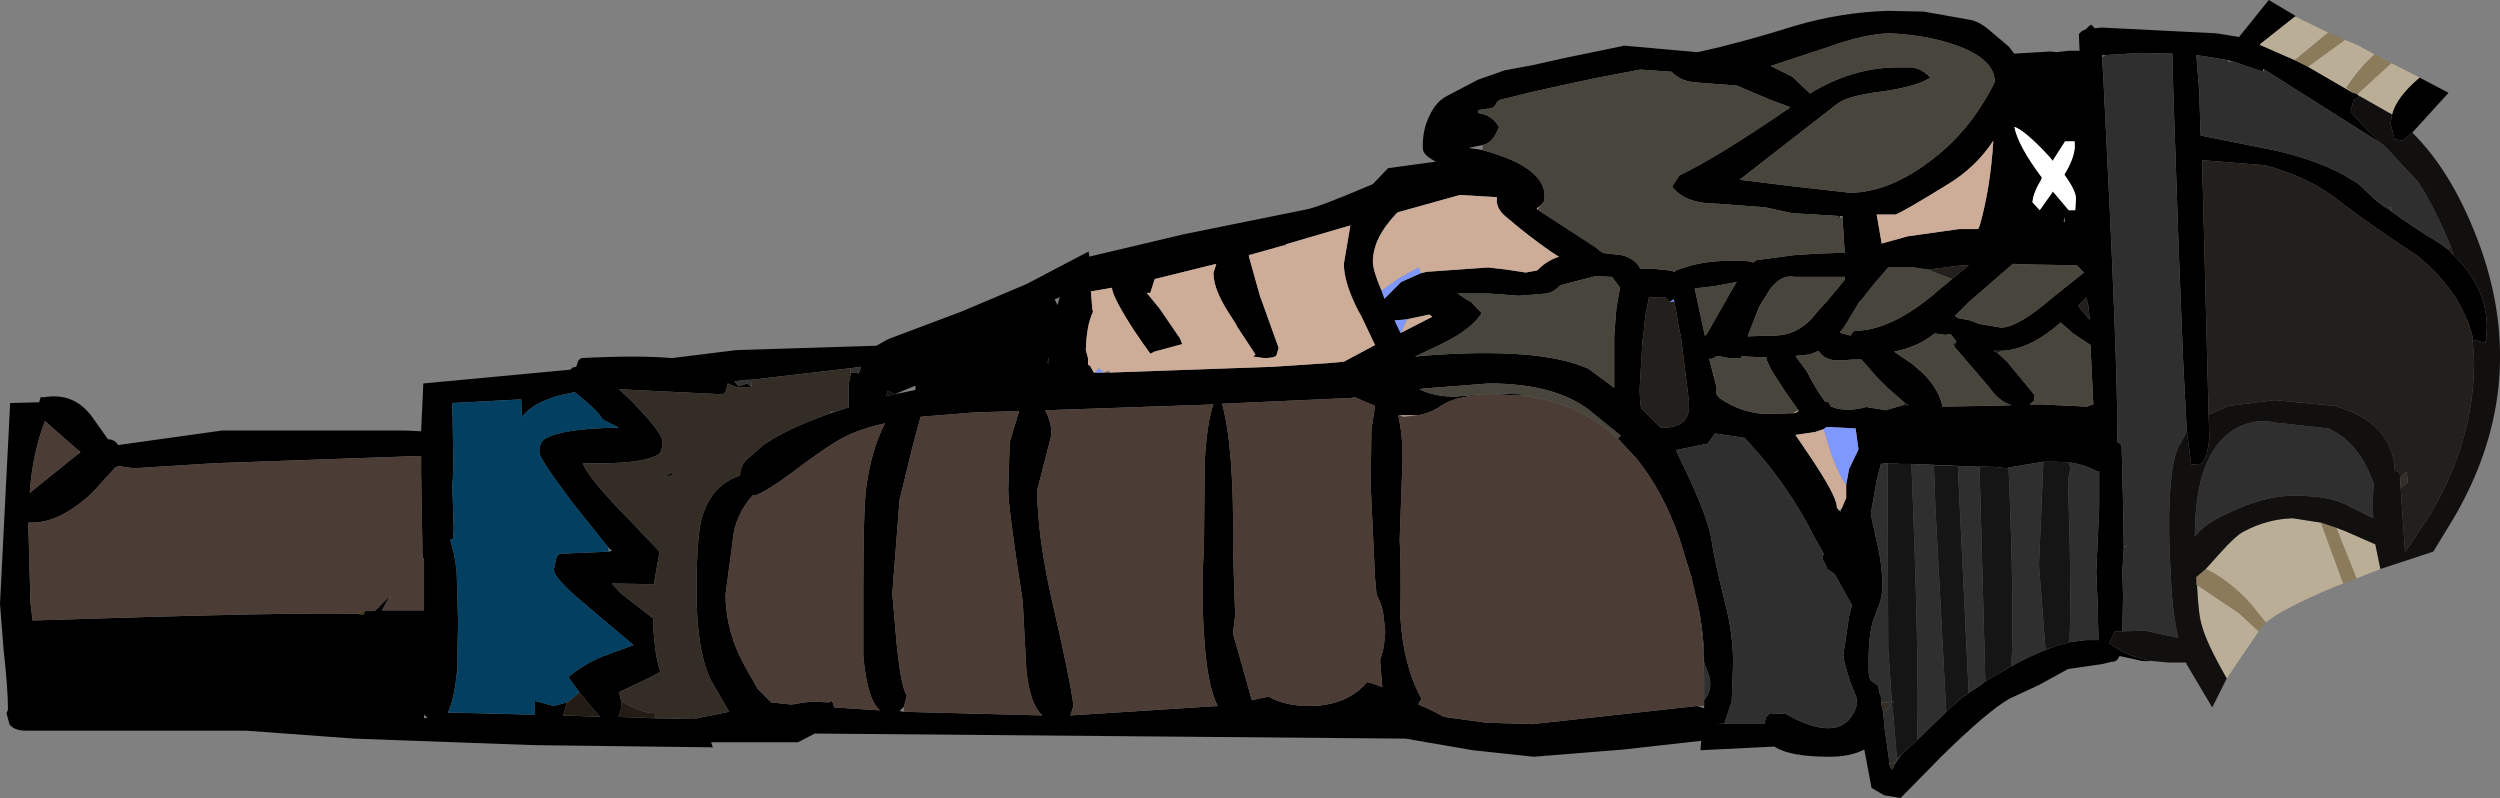 <?xml version="1.0" encoding="UTF-8" standalone="no"?>
<svg xmlns:ffdec="https://www.free-decompiler.com/flash" xmlns:xlink="http://www.w3.org/1999/xlink" ffdec:objectType="shape" height="55.05px" width="172.45px" xmlns="http://www.w3.org/2000/svg">
  <rect width="100%" height="100%" fill="#808080" stroke="none"/>
  <g transform="matrix(1.0, 0.0, 0.0, 1.0, 97.55, 28.7)">
    <path d="M50.95 16.9 L50.25 16.9 48.65 16.55 Q48.5 16.95 48.15 16.95 L48.1 16.95 47.5 17.1 45.1 17.45 43.1 18.55 41.05 19.5 Q39.5 20.4 36.35 23.5 L33.55 26.35 32.4 26.15 31.55 25.65 31.05 23.0 Q30.1 23.5 28.65 23.5 25.9 23.5 24.85 22.8 L24.8 22.8 19.75 23.05 19.8 22.4 14.45 23.0 8.25 23.5 4.05 23.05 -0.6 22.25 -41.35 21.9 -42.5 22.5 -48.5 22.5 -48.4 22.8 -48.35 22.85 -48.5 22.85 -60.7 22.7 -73.1 22.25 -80.6 21.7 -81.0 21.7 -95.6 21.7 -95.75 21.7 Q-96.6 21.7 -96.9 21.25 L-97.1 20.5 -97.0 20.25 Q-97.0 18.8 -97.3 16.15 L-97.55 12.95 -96.85 -0.9 -94.85 -0.95 -94.75 -1.3 -94.5 -1.3 Q-92.45 -1.65 -91.2 0.05 L-90.1 1.6 Q-89.65 1.6 -89.4 2.0 L-82.25 1.0 -69.6 1.0 -68.5 1.05 -68.35 -2.25 -58.2 -3.2 -58.05 -3.35 -57.8 -3.4 -57.65 -3.85 -57.45 -4.0 Q-53.6 -4.2 -51.2 -4.0 L-46.75 -4.55 -37.1 -4.85 -36.3 -5.3 -31.25 -7.2 -26.75 -9.1 -22.75 -11.2 -22.45 -11.35 -22.45 -11.25 -22.4 -11.0 -15.85 -12.55 -7.45 -14.25 Q-6.6 -14.4 -2.85 -16.0 L-1.8 -17.1 1.5 -17.55 Q0.6 -18.0 0.6 -18.45 0.55 -19.7 1.05 -20.7 1.5 -21.7 2.3 -22.1 L4.4 -23.2 6.25 -23.85 8.15 -24.2 10.15 -24.65 14.5 -25.55 19.55 -25.1 Q22.55 -25.75 26.2 -26.9 29.4 -27.85 32.65 -27.95 L35.15 -27.9 38.25 -27.35 Q38.95 -27.25 39.7 -26.6 L41.0 -25.5 41.4 -25.0 43.9 -25.15 44.3 -25.1 45.15 -25.2 45.9 -25.2 45.85 -26.35 46.05 -26.55 46.35 -26.7 46.55 -26.9 46.7 -27.0 46.95 -26.75 47.4 -26.8 55.35 -26.4 56.9 -26.15 58.95 -28.7 60.8 -27.6 60.8 -27.55 60.75 -27.55 58.35 -25.65 58.35 -25.6 60.75 -24.55 60.95 -24.45 61.65 -24.1 64.75 -22.3 64.95 -22.25 65.05 -22.2 65.2 -22.05 64.8 -21.8 64.6 -21.05 Q64.65 -20.8 66.4 -19.1 L66.45 -19.05 66.7 -18.8 66.4 -19.0 62.05 -21.75 58.65 -23.9 58.55 -23.95 58.55 -23.75 56.5 -24.45 56.1 -24.55 54.95 -24.75 53.95 -24.9 54.15 -22.45 54.25 -19.35 59.25 -18.35 Q62.0 -17.75 64.0 -16.7 L65.1 -16.05 66.05 -15.15 66.15 -15.05 66.95 -14.4 67.0 -14.4 67.3 -14.2 Q68.7 -13.15 70.85 -11.85 L71.3 -11.5 71.7 -11.1 Q74.45 -8.45 73.9 -5.05 L73.05 -5.25 73.0 -5.35 73.0 -5.4 73.0 -5.5 Q72.2 -8.6 69.2 -11.05 65.35 -13.6 63.6 -15.0 61.65 -16.5 58.7 -17.3 L54.35 -17.65 54.8 -0.1 54.85 1.4 Q54.75 3.0 54.25 3.3 L53.6 3.35 53.3 1.1 53.05 -3.65 52.75 -11.15 52.35 -22.85 52.3 -24.85 52.3 -25.0 50.1 -25.05 47.7 -24.9 47.45 -24.9 47.45 -24.75 47.55 -23.15 47.55 -23.1 Q48.55 -3.4 48.5 1.45 L48.5 1.8 48.7 1.9 48.8 2.05 48.9 6.1 48.95 9.0 48.95 9.05 48.85 10.7 48.9 12.4 48.85 14.85 48.35 14.85 47.95 15.65 Q48.85 16.4 50.25 16.75 L50.95 16.9 M69.35 -23.35 L71.35 -22.3 68.85 -19.55 68.2 -19.0 67.55 -19.1 67.6 -19.2 67.35 -20.15 67.45 -20.8 Q67.75 -22.0 69.35 -23.35 M29.35 -13.75 L29.0 -13.2 29.3 -13.8 26.05 -14.0 24.2 -14.4 20.9 -14.65 Q18.75 -14.65 17.85 -15.75 L17.8 -15.85 18.3 -16.6 Q21.0 -17.9 25.95 -21.3 L24.6 -21.8 22.25 -22.8 19.6 -23.0 Q18.4 -23.05 17.75 -23.75 L15.6 -23.9 12.45 -23.3 9.9 -22.75 8.1 -22.35 6.3 -21.9 Q5.8 -21.85 5.65 -21.55 5.55 -21.2 5.05 -21.2 L4.4 -21.1 4.4 -20.9 Q5.35 -20.8 5.85 -19.95 5.45 -18.85 4.75 -18.7 L3.75 -18.5 4.7 -18.35 Q6.55 -17.85 7.6 -17.2 8.95 -16.35 9.0 -15.25 L8.95 -14.8 8.7 -14.5 8.45 -14.3 8.5 -14.25 12.5 -11.65 13.0 -11.25 14.3 -11.1 14.5 -11.05 Q15.35 -10.75 15.6 -10.15 L15.75 -10.15 16.0 -10.15 16.35 -10.15 16.6 -10.15 17.05 -10.1 17.55 -10.05 17.85 -10.0 17.95 -9.95 17.95 -10.0 Q19.55 -10.65 21.3 -10.7 L22.9 -10.7 23.4 -10.6 23.6 -10.75 26.2 -11.1 27.75 -11.2 29.1 -11.25 29.7 -11.25 29.55 -13.6 29.55 -13.8 29.4 -13.8 29.35 -13.75 M32.75 -26.4 Q31.05 -26.35 28.7 -25.5 L24.6 -24.15 26.1 -23.4 27.3 -22.25 Q30.15 -24.0 33.2 -24.05 L34.35 -24.05 Q35.05 -23.95 35.6 -23.35 34.75 -22.75 32.35 -22.4 29.9 -22.1 29.2 -21.55 L22.45 -16.3 26.1 -15.85 30.1 -15.4 Q32.85 -15.45 35.8 -17.75 38.45 -19.8 40.05 -23.05 40.05 -24.65 37.3 -25.6 35.3 -26.3 32.75 -26.4 M0.45 -9.85 L0.85 -9.95 5.1 -10.25 6.4 -10.1 7.7 -9.9 8.5 -10.05 Q9.1 -10.7 10.0 -11.0 L9.8 -11.1 9.35 -11.4 Q7.85 -12.45 6.45 -13.65 5.65 -14.25 5.7 -14.95 L5.7 -15.1 3.15 -15.25 -1.15 -14.05 Q-2.85 -12.3 -2.85 -10.65 -2.85 -10.05 -2.25 -8.65 L-2.05 -8.1 -0.9 -9.25 0.45 -9.85 M7.2 -8.3 L5.2 -8.45 3.0 -8.45 3.6 -8.05 3.95 -7.85 4.65 -7.1 Q4.0 -6.0 1.85 -4.95 L0.05 -4.1 0.5 -4.15 Q8.65 -4.8 12.05 -3.25 L13.8 -1.95 13.8 -3.3 13.8 -4.15 13.8 -4.25 13.8 -5.55 13.95 -7.45 14.2 -8.85 13.65 -9.6 12.5 -9.65 10.75 -9.2 10.05 -9.0 Q9.65 -8.55 9.1 -8.45 L7.2 -8.3 M-0.9 -5.75 L1.25 -6.85 1.05 -7.0 -0.4 -6.7 -0.7 -6.65 -1.35 -6.6 -0.95 -5.75 -0.9 -5.75 M14.05 1.55 L14.25 1.35 12.45 -0.1 Q10.05 -2.25 5.15 -2.25 L0.65 -1.9 0.35 -1.85 Q1.5 -1.3 2.9 -1.35 L4.15 -1.45 5.75 -1.55 5.8 -1.55 7.35 -1.5 7.4 -1.4 5.75 -1.5 Q3.0 -1.5 1.85 -0.7 1.1 -0.2 0.25 -0.05 L-1.0 -0.05 -1.1 -0.05 Q-0.8 1.25 -0.8 2.9 L-1.0 8.55 Q-0.9 10.2 -0.95 13.9 -0.75 17.2 0.5 19.5 L0.3 19.85 0.3 19.9 Q1.15 20.25 2.05 20.75 L4.95 21.15 8.15 21.25 19.5 20.0 20.0 20.15 20.0 19.6 Q20.6 18.9 20.35 17.95 L20.0 17.0 Q20.0 14.5 19.35 12.15 L19.15 11.2 18.3 8.45 18.25 8.3 Q17.1 5.1 15.35 2.95 L14.05 1.55 M17.6 -7.85 L17.5 -8.0 17.3 -8.2 16.2 -8.2 15.95 -6.95 15.8 -5.5 15.75 -5.25 15.55 -1.8 15.6 -0.85 15.65 -0.55 17.0 0.8 17.3 0.8 Q18.85 0.75 18.95 -0.5 L18.95 -1.05 18.4 -5.5 18.25 -6.15 17.95 -7.9 17.9 -8.05 17.6 -7.85 M20.15 -8.9 L19.35 -8.8 20.05 -5.55 20.15 -5.6 22.0 -8.85 22.25 -9.25 20.65 -8.95 20.15 -8.9 M33.2 -13.9 L31.9 -13.9 32.25 -11.9 34.05 -12.4 37.6 -12.9 38.65 -12.9 38.9 -12.9 39.0 -13.1 Q39.75 -15.7 39.95 -19.0 38.75 -17.15 36.75 -15.95 33.75 -14.1 33.2 -13.9 M26.5 -0.4 L25.55 -1.75 24.65 -3.15 24.3 -3.9 24.3 -4.05 22.95 -4.1 22.9 -4.1 22.6 -4.15 22.55 -4.0 21.7 -4.0 21.2 -4.1 20.9 -4.15 20.55 -3.95 20.35 -3.95 20.85 -2.0 20.85 -1.5 21.05 -1.25 Q22.7 -0.1 24.6 -0.15 L26.15 -0.2 Q26.35 -0.2 26.5 -0.35 L26.5 -0.4 M29.7 -9.4 L29.7 -9.6 29.5 -9.6 27.45 -9.6 26.25 -9.6 Q25.35 -9.8 24.55 -8.75 L23.8 -7.55 23.0 -5.5 24.8 -5.55 Q26.3 -5.55 27.4 -6.7 L27.9 -7.3 28.5 -7.95 29.7 -9.4 M35.45 -10.1 L34.45 -10.25 32.7 -10.25 31.75 -9.15 30.8 -7.95 30.75 -7.95 29.7 -6.2 29.35 -5.75 30.1 -5.55 30.3 -5.85 31.25 -5.95 Q33.6 -6.4 36.25 -8.75 L37.1 -9.45 38.25 -10.4 37.8 -10.4 35.45 -10.1 M33.85 -0.9 L32.65 -1.95 31.9 -2.7 30.85 -3.9 30.3 -3.9 29.6 -3.85 29.4 -3.85 29.0 -3.85 Q28.2 -3.95 27.9 -4.5 L27.3 -4.25 26.3 -4.15 27.1 -3.05 Q27.85 -1.6 28.35 -1.0 L28.6 -0.95 28.7 -0.75 28.7 -0.7 Q29.2 -0.4 30.25 -0.45 L30.9 -0.55 31.1 -0.6 31.2 -0.65 31.3 -0.6 32.3 -0.45 32.5 -0.4 33.7 -0.75 34.1 -0.75 33.85 -0.9 M37.55 -6.75 L38.35 -6.6 39.0 -6.35 40.5 -6.1 Q41.7 -6.15 44.0 -8.15 L46.2 -9.9 45.7 -10.4 42.7 -10.45 41.3 -10.5 38.3 -7.9 37.3 -6.9 37.55 -6.75 M37.4 -5.15 L37.0 -5.65 36.65 -5.6 35.9 -5.7 Q34.75 -4.75 33.1 -4.45 L34.35 -3.6 35.1 -2.95 Q36.2 -1.85 36.45 -0.65 L39.2 -0.7 41.2 -0.75 Q40.35 -1.0 39.65 -2.0 L37.25 -4.8 37.4 -5.15 M40.5 -4.5 L39.95 -4.5 40.25 -4.35 40.9 -3.75 42.8 -1.45 42.75 -1.05 42.45 -0.8 43.3 -0.8 46.45 -0.65 46.5 -0.7 46.85 -0.8 46.65 -4.9 45.45 -5.7 44.6 -6.45 44.05 -6.0 Q42.2 -4.55 40.5 -4.5 M44.9 -18.95 L44.1 -17.7 44.05 -17.6 43.85 -17.85 Q42.15 -19.7 41.4 -19.95 41.65 -18.65 43.3 -16.45 L43.25 -16.3 Q42.7 -15.4 42.65 -14.75 L43.15 -14.2 44.0 -15.4 44.05 -15.5 45.15 -14.2 45.6 -14.2 45.65 -15.0 Q45.65 -15.55 44.85 -16.65 45.7 -18.05 45.55 -18.95 L44.9 -18.95 M44.9 -13.4 L44.85 -13.75 44.8 -13.4 44.9 -13.4 M46.6 -6.65 L46.5 -7.65 46.45 -7.65 46.4 -8.2 45.8 -7.6 46.5 -6.75 46.6 -6.65 M47.25 3.95 L47.25 3.8 47.15 3.85 Q46.3 3.35 45.2 3.2 L44.25 3.15 44.1 3.15 43.75 3.15 43.4 3.15 41.0 3.55 40.9 3.6 39.95 3.5 39.55 3.5 39.0 3.45 39.0 3.5 34.3 3.3 33.5 3.3 32.95 3.25 32.65 3.25 32.2 3.3 31.9 4.45 31.5 6.75 31.65 7.5 32.0 9.05 Q32.4 10.95 32.25 12.35 L32.15 12.8 31.7 14.0 Q31.3 15.05 31.35 17.6 31.35 18.2 31.6 18.3 L32.0 18.6 32.15 19.3 32.2 19.35 32.2 19.75 32.35 20.45 32.45 21.4 32.45 21.55 32.75 23.65 32.75 24.0 32.95 24.4 33.25 23.85 33.65 23.3 34.7 22.35 36.7 20.4 37.65 19.55 37.75 19.45 38.15 19.2 38.25 19.1 39.15 18.5 39.4 18.3 41.2 17.25 Q43.1 16.2 44.65 15.75 L45.2 15.6 46.35 15.45 47.2 15.45 47.15 13.1 47.15 13.05 47.05 10.75 47.25 6.4 47.25 3.95 M29.8 4.75 L30.0 3.65 30.65 2.3 30.45 0.85 30.4 0.85 28.45 0.75 28.25 0.9 27.65 1.1 26.3 1.3 27.15 2.55 Q29.15 5.5 29.15 6.25 L29.15 6.3 29.3 6.5 29.4 6.6 29.5 6.35 29.8 5.65 29.8 4.75 M22.75 1.5 L20.75 1.2 20.25 1.9 18.05 2.35 18.75 3.8 Q20.3 7.1 20.5 8.5 20.7 9.9 21.45 12.9 22.0 15.05 22.0 17.05 L21.9 19.7 21.4 21.2 20.85 21.25 21.75 21.2 24.2 21.2 Q24.2 20.8 24.35 20.7 L24.55 20.5 25.65 20.55 26.2 20.85 Q29.45 22.45 30.4 20.3 L30.55 19.9 30.5 19.4 30.05 18.25 Q29.65 17.05 29.6 16.5 L30.0 13.8 30.2 13.05 29.0 10.9 28.5 10.55 28.15 9.8 28.25 9.5 27.55 8.25 Q26.25 5.65 24.2 3.1 L22.8 1.5 22.75 1.5 M-55.6 9.05 L-58.0 6.05 Q-60.35 2.95 -60.35 2.5 -60.35 1.85 -60.0 1.6 -58.85 0.85 -54.85 0.8 L-55.95 0.25 Q-56.4 -0.45 -57.55 -1.35 L-57.9 -1.65 -58.85 -1.45 Q-60.75 -0.95 -61.55 0.05 L-61.6 -1.15 -66.35 -0.9 -66.3 1.95 Q-66.25 3.7 -66.35 4.85 L-66.25 7.75 -66.3 8.45 -66.5 8.55 Q-66.2 9.4 -66.05 10.7 L-65.95 14.25 -66.0 16.5 -65.95 16.55 -66.0 16.6 -66.0 17.25 -66.0 17.45 -66.05 17.85 Q-66.2 19.35 -66.6 20.35 L-66.65 20.45 -66.6 20.45 -60.65 20.6 -60.65 19.65 -59.35 20.0 -58.45 19.75 -58.7 20.65 -56.15 20.75 -56.9 19.9 -57.6 19.05 -58.35 18.0 Q-57.1 17.0 -55.9 16.55 L-53.85 15.8 -57.05 13.1 Q-59.35 11.2 -59.35 10.6 L-59.15 9.7 -58.95 9.5 -55.55 9.35 -55.35 9.3 -55.6 9.05 M-45.7 -2.0 L-46.6 -2.0 -46.75 -2.0 -47.35 -2.25 -47.5 -1.65 -47.7 -1.5 -54.85 -1.85 -54.05 -1.1 Q-51.85 1.15 -51.85 1.75 -51.85 2.45 -52.15 2.65 -53.25 3.35 -57.35 3.25 -57.0 4.25 -54.1 7.2 L-52.05 9.35 -52.45 11.6 -55.35 11.55 -54.7 12.25 -52.5 13.95 Q-52.45 16.3 -52.0 17.65 L-52.75 18.05 -54.85 19.05 -54.7 19.65 Q-54.65 20.2 -54.9 20.75 L-52.35 20.85 -49.6 20.9 -49.55 20.9 -49.5 20.85 -47.25 20.4 -48.5 18.25 Q-49.5 16.2 -49.5 12.15 -49.5 8.1 -49.1 6.9 -48.45 4.75 -46.5 4.1 L-46.5 4.05 Q-46.5 3.55 -46.1 3.05 L-44.9 2.0 Q-43.35 0.9 -40.25 -0.2 L-39.95 -0.3 -39.0 -0.6 -39.0 -2.25 -38.85 -3.0 -38.3 -2.95 -38.15 -3.4 -38.9 -3.3 -45.75 -2.5 -46.05 -2.5 -46.9 -2.4 -46.65 -2.1 -46.6 -2.05 -46.0 -2.25 -45.7 -2.0 M-35.85 -1.5 L-36.3 -1.75 -36.45 -1.35 -35.85 -1.5 -34.4 -1.8 -34.4 -2.1 -35.85 -1.5 M-24.8 -8.05 L-24.6 -7.65 -24.45 -8.2 -24.8 -8.05 M-8.9 -11.8 L-11.4 -11.1 -11.4 -11.0 -10.6 -8.15 -10.55 -8.05 -9.35 -4.7 -9.5 -4.2 Q-9.6 -4.0 -10.35 -4.0 L-11.1 -4.1 -10.95 -4.25 -12.2 -6.15 -12.3 -6.35 -12.65 -6.9 -12.75 -7.05 Q-13.65 -8.45 -13.8 -9.4 L-13.85 -9.85 -13.65 -10.5 -17.9 -9.45 -18.2 -8.5 -18.45 -8.5 -17.55 -7.4 -16.15 -5.35 -16.0 -4.95 -16.05 -4.95 -17.9 -4.45 -18.2 -4.3 -18.7 -5.0 -19.35 -5.95 Q-20.8 -8.2 -20.85 -8.85 L-22.3 -8.6 -22.2 -7.35 -22.15 -7.2 Q-22.6 -6.3 -22.65 -4.55 L-22.5 -4.0 -22.5 -3.55 -22.35 -3.45 -22.1 -3.0 -22.0 -3.0 -21.4 -3.0 -21.0 -3.0 -9.75 -3.4 -5.95 -3.65 -4.85 -3.75 -2.7 -4.9 -3.65 -6.9 -3.85 -7.25 Q-4.85 -9.2 -4.85 -10.5 L-4.4 -13.15 -8.85 -11.85 -8.9 -11.8 M-35.2 20.4 L-25.65 20.65 Q-26.5 19.9 -26.75 17.55 L-27.0 12.8 Q-28.0 6.35 -28.0 5.1 L-27.9 1.8 -27.25 -0.35 -30.35 -0.25 -34.05 0.05 -34.65 2.3 -35.5 5.8 -36.0 12.25 -35.7 15.7 Q-35.4 18.65 -35.0 19.3 L-35.2 20.05 -35.5 20.35 -35.2 20.4 M-25.2 -4.05 L-25.3 -3.65 -25.2 -3.65 -25.2 -4.05 M-2.7 -0.7 L-4.1 -1.3 -4.35 -1.25 -13.25 -0.85 Q-12.4 2.25 -12.5 9.2 L-12.35 13.75 -12.5 15.0 -12.0 16.75 -11.2 19.6 -10.05 19.35 Q-8.9 20.0 -7.25 20.0 L-7.0 20.0 Q-4.55 19.9 -3.25 18.35 -2.8 18.45 -2.2 18.7 L-2.35 16.85 -2.1 15.95 -2.0 15.0 -2.0 14.9 -2.0 14.85 -2.0 14.75 -2.15 13.5 Q-2.3 12.85 -2.6 12.3 L-2.7 11.15 -3.0 4.8 -2.95 0.95 -2.7 -0.7 M-23.7 20.65 L-13.55 20.0 Q-14.3 18.55 -14.5 15.05 -14.7 12.1 -14.5 9.05 L-14.45 3.2 Q-14.3 0.45 -13.85 -0.8 L-25.45 -0.4 Q-24.85 0.8 -25.1 1.6 L-26.0 5.1 Q-26.0 8.2 -25.0 12.65 -23.7 18.3 -23.5 20.0 L-23.7 20.6 -23.7 20.65 M-45.65 5.5 Q-46.85 6.85 -47.0 8.55 L-47.25 10.4 -47.5 12.3 Q-47.5 15.0 -46.0 17.55 L-45.3 18.8 -44.35 19.75 -42.95 19.9 -42.35 19.8 -41.6 19.7 -40.35 19.75 -40.15 19.65 -40.0 20.1 -36.85 20.3 Q-37.75 19.55 -38.0 16.5 L-38.0 12.3 Q-38.0 6.45 -37.8 4.95 -37.45 2.3 -36.5 0.5 -38.55 0.95 -39.85 1.75 -41.0 2.45 -43.05 4.0 -44.6 5.15 -45.5 5.5 L-45.6 5.45 -45.65 5.5 M-51.2 3.9 L-51.2 4.05 -51.15 4.1 -51.65 4.15 -51.2 3.9 M-68.4 9.85 L-68.5 3.9 -68.5 2.75 -82.7 3.25 -88.3 3.6 -89.4 3.45 -89.6 3.55 -91.15 5.25 Q-93.35 7.35 -95.35 7.35 L-95.6 7.35 -95.45 12.85 -95.3 14.1 Q-76.85 13.5 -72.85 13.65 L-72.45 13.7 -72.4 13.45 -71.7 13.45 -71.45 13.2 -71.4 13.2 -71.4 13.15 -70.65 12.4 -71.2 13.4 -68.4 13.4 -68.3 13.4 -68.3 9.85 -68.3 9.8 -68.4 9.85 M-68.3 20.85 L-68.05 20.8 -68.3 20.6 -68.3 20.85 M-92.05 2.45 L-94.45 0.35 Q-95.3 2.55 -95.5 5.3 L-92.15 2.6 -92.0 2.5 -92.05 2.45" fill="#000000" fill-rule="evenodd" stroke="none"/>
    <path d="M32.75 -26.4 Q35.3 -26.3 37.3 -25.6 40.05 -24.65 40.05 -23.05 38.45 -19.8 35.8 -17.75 32.85 -15.45 30.1 -15.4 L26.1 -15.85 22.45 -16.3 29.2 -21.55 Q29.9 -22.1 32.35 -22.4 34.75 -22.75 35.6 -23.35 35.05 -23.95 34.35 -24.05 L33.2 -24.05 Q30.15 -24.0 27.3 -22.25 L26.1 -23.4 24.6 -24.15 28.7 -25.5 Q31.05 -26.35 32.75 -26.4 M4.75 -18.7 Q5.45 -18.85 5.85 -19.95 5.35 -20.8 4.4 -20.9 L4.4 -21.1 5.05 -21.2 Q5.55 -21.2 5.65 -21.55 5.8 -21.85 6.3 -21.9 L8.1 -22.35 9.9 -22.75 12.45 -23.3 15.6 -23.9 17.75 -23.75 Q18.4 -23.05 19.6 -23.0 L22.25 -22.8 24.6 -21.8 25.95 -21.3 Q21.0 -17.9 18.3 -16.6 L17.8 -15.85 17.85 -15.75 Q18.75 -14.65 20.9 -14.65 L24.2 -14.4 26.05 -14.0 29.3 -13.8 29.0 -13.2 29.35 -13.75 29.55 -13.6 29.7 -11.25 29.1 -11.25 27.75 -11.2 26.2 -11.1 23.6 -10.75 23.4 -10.6 22.9 -10.7 21.3 -10.7 Q19.55 -10.65 17.95 -10.0 L17.85 -10.0 17.55 -10.05 17.05 -10.1 16.6 -10.15 16.35 -10.15 16.0 -10.15 15.75 -10.15 15.6 -10.15 Q15.35 -10.75 14.5 -11.05 L14.3 -11.1 13.0 -11.25 12.5 -11.65 8.5 -14.25 8.7 -14.5 8.95 -14.8 9.0 -15.25 Q8.95 -16.35 7.6 -17.2 6.55 -17.85 4.7 -18.35 L4.75 -18.7 M7.2 -8.3 L9.1 -8.45 Q9.65 -8.55 10.05 -9.0 L10.75 -9.2 12.5 -9.65 13.65 -9.6 14.2 -8.85 13.95 -7.45 13.8 -5.55 13.8 -4.25 13.8 -4.15 13.8 -3.3 13.8 -1.95 12.05 -3.25 Q8.65 -4.8 0.5 -4.15 L0.05 -4.1 1.85 -4.95 Q4.0 -6.0 4.65 -7.1 L3.95 -7.85 3.6 -8.05 3.0 -8.45 5.2 -8.45 7.2 -8.3 M7.4 -1.4 L7.35 -1.5 5.8 -1.55 5.75 -1.55 4.15 -1.45 2.9 -1.35 Q1.5 -1.3 0.35 -1.85 L0.65 -1.9 5.15 -2.25 Q10.05 -2.25 12.45 -0.1 L14.25 1.35 14.05 1.55 Q11.3 -1.0 7.4 -1.4 M20.15 -8.9 L20.65 -8.95 22.25 -9.25 22.0 -8.85 20.15 -5.6 20.05 -5.55 19.35 -8.8 20.15 -8.9 M29.7 -9.4 L28.5 -7.95 27.9 -7.3 27.4 -6.7 Q26.3 -5.55 24.8 -5.55 L23.0 -5.5 23.8 -7.55 24.55 -8.75 Q25.35 -9.8 26.25 -9.6 L27.45 -9.6 29.5 -9.6 29.7 -9.6 29.7 -9.4 M26.15 -0.2 L24.6 -0.15 Q22.7 -0.1 21.05 -1.25 L20.85 -1.5 20.85 -2.0 20.35 -3.95 20.55 -3.95 20.9 -4.15 21.2 -4.1 21.7 -4.0 22.55 -4.0 22.6 -4.15 22.9 -4.1 22.95 -4.1 24.3 -4.05 24.3 -3.9 24.65 -3.15 25.55 -1.75 26.5 -0.4 26.15 -0.2 M37.1 -9.45 L36.25 -8.75 Q33.6 -6.4 31.25 -5.95 L30.3 -5.85 30.1 -5.55 29.35 -5.75 29.7 -6.2 30.75 -7.95 30.8 -7.95 31.75 -9.15 32.7 -10.25 34.45 -10.25 35.45 -10.1 37.1 -9.45 M33.7 -0.75 L32.5 -0.4 32.3 -0.45 31.3 -0.6 31.2 -0.65 31.1 -0.6 30.9 -0.55 30.25 -0.45 Q29.2 -0.4 28.7 -0.7 L28.7 -0.75 28.6 -0.95 28.35 -1.0 Q27.85 -1.6 27.1 -3.05 L26.3 -4.15 27.3 -4.25 27.9 -4.5 Q28.2 -3.95 29.0 -3.85 L29.4 -3.85 29.6 -3.85 30.3 -3.9 30.85 -3.9 31.9 -2.7 32.65 -1.95 33.85 -0.9 33.7 -0.75 M37.55 -6.75 L37.3 -6.9 38.3 -7.9 41.3 -10.5 42.7 -10.45 45.7 -10.4 46.2 -9.9 44.0 -8.15 Q41.7 -6.15 40.5 -6.1 L39.0 -6.35 38.35 -6.6 37.55 -6.75 M37.25 -4.8 L39.65 -2.0 Q40.35 -1.0 41.2 -0.75 L39.2 -0.7 36.45 -0.65 Q36.2 -1.85 35.1 -2.95 L34.35 -3.6 33.1 -4.45 Q34.75 -4.75 35.9 -5.7 L36.65 -5.6 37.0 -5.65 37.4 -5.15 37.15 -4.95 37.25 -4.8 M40.5 -4.5 Q42.2 -4.55 44.05 -6.0 L44.6 -6.45 45.45 -5.7 46.65 -4.9 46.85 -0.8 46.5 -0.7 46.45 -0.65 43.3 -0.8 42.45 -0.8 42.75 -1.05 42.8 -1.45 40.9 -3.75 40.25 -4.35 40.5 -4.5" fill="#48463c" fill-rule="evenodd" stroke="none"/>
    <path d="M17.95 -10.0 L17.95 -9.95 17.85 -10.0 17.95 -10.0 M8.5 -14.25 L8.45 -14.3 8.7 -14.5 8.5 -14.25 M-2.25 -8.65 Q-2.85 -10.05 -2.85 -10.65 -2.85 -12.3 -1.15 -14.05 L3.15 -15.25 5.7 -15.1 5.7 -14.95 Q5.65 -14.25 6.45 -13.65 7.85 -12.45 9.35 -11.4 L9.8 -11.1 10.0 -11.0 Q9.1 -10.7 8.5 -10.05 L7.7 -9.9 6.4 -10.1 5.1 -10.25 0.85 -9.95 0.45 -9.85 0.3 -10.25 -1.05 -9.5 -2.25 -8.65 M-0.4 -6.7 L1.05 -7.0 1.25 -6.85 -0.9 -5.75 -0.55 -6.6 -0.4 -6.7 M-1.0 -0.05 L0.25 -0.05 -0.75 0.05 -1.0 -0.05 M33.2 -13.9 Q33.75 -14.1 36.75 -15.95 38.75 -17.15 39.95 -19.0 39.75 -15.7 39.0 -13.1 L38.9 -12.9 38.65 -12.9 37.6 -12.9 34.05 -12.4 32.25 -11.9 31.9 -13.9 33.2 -13.9 M26.5 -0.4 L26.5 -0.35 Q26.35 -0.2 26.15 -0.2 L26.5 -0.4 M29.8 4.75 L29.8 5.65 29.5 6.35 29.3 6.5 29.15 6.3 29.15 6.25 Q29.15 5.5 27.15 2.55 L26.3 1.3 27.65 1.1 28.25 0.9 28.65 2.2 Q29.15 3.8 29.8 4.75 M-22.0 -3.0 L-22.1 -3.0 -22.35 -3.45 -22.5 -3.55 -22.5 -4.0 -22.65 -4.55 Q-22.6 -6.3 -22.15 -7.2 L-22.2 -7.35 -22.3 -8.6 -20.85 -8.85 Q-20.8 -8.2 -19.35 -5.95 L-18.7 -5.0 -18.2 -4.3 -17.9 -4.45 -16.05 -4.95 -16.0 -4.95 -16.15 -5.35 -17.55 -7.4 -18.45 -8.5 -18.2 -8.5 -17.9 -9.45 -13.65 -10.5 -13.85 -9.85 -13.8 -9.4 Q-13.65 -8.45 -12.75 -7.05 L-12.65 -6.9 -12.3 -6.35 -12.2 -6.15 -10.95 -4.25 -11.1 -4.1 -10.35 -4.0 Q-9.6 -4.0 -9.5 -4.2 L-9.35 -4.7 -10.55 -8.05 -10.6 -8.15 -11.4 -11.0 -11.4 -11.1 -8.9 -11.8 -8.85 -11.65 -8.85 -11.85 -4.4 -13.15 -4.85 -10.5 Q-4.85 -9.2 -3.85 -7.25 L-3.65 -6.9 -2.7 -4.9 -4.85 -3.75 -5.95 -3.65 -9.75 -3.4 -21.0 -3.0 -21.05 -3.15 -21.4 -3.0 -21.75 -3.3 -22.0 -3.0" fill="#cdac98" fill-rule="evenodd" stroke="none"/>
    <path d="M0.45 -9.85 L-0.9 -9.25 -2.05 -8.1 -2.25 -8.65 -1.05 -9.5 0.3 -10.25 0.45 -9.85 M-0.9 -5.75 L-0.95 -5.75 -1.35 -6.6 -0.7 -6.65 -0.4 -6.7 -0.55 -6.6 -0.9 -5.75 M17.6 -7.85 L17.9 -8.05 17.95 -7.9 17.6 -7.85 M28.25 0.9 L28.45 0.75 30.4 0.85 30.45 0.85 30.65 2.3 30.0 3.65 29.8 4.75 Q29.15 3.8 28.65 2.2 L28.25 0.9 M-8.9 -11.8 L-8.85 -11.85 -8.85 -11.65 -8.9 -11.8 M-21.4 -3.0 L-22.0 -3.0 -21.75 -3.3 -21.4 -3.0" fill="#7f98ff" fill-rule="evenodd" stroke="none"/>
    <path d="M54.8 -0.1 L54.35 -17.65 58.7 -17.3 Q61.65 -16.5 63.6 -15.0 65.35 -13.6 69.2 -11.05 72.2 -8.6 73.0 -5.5 L73.0 -5.4 73.0 -5.35 73.1 -4.15 Q73.25 1.45 70.05 6.85 L68.35 9.4 68.05 4.95 68.55 4.55 68.45 3.85 68.0 4.25 68.0 4.0 67.9 3.85 67.65 3.75 Q67.55 2.0 66.45 0.9 65.45 -0.15 63.5 -0.7 L59.35 -1.1 56.2 -0.7 54.8 -0.1 M71.7 -11.1 L71.3 -11.5 71.5 -11.7 71.7 -11.1 M67.3 -14.2 L67.0 -14.4 66.95 -14.4 66.15 -15.05 67.15 -14.4 67.4 -14.2 67.3 -14.2 M17.95 -7.9 L18.25 -6.15 18.4 -5.5 18.95 -1.05 18.95 -0.5 Q18.85 0.75 17.3 0.8 L17.0 0.8 15.65 -0.55 15.6 -0.85 15.55 -1.8 15.75 -5.25 15.8 -5.5 15.95 -6.95 16.2 -8.2 17.3 -8.2 17.5 -8.0 17.6 -7.85 17.95 -7.9 M35.45 -10.1 L37.8 -10.4 38.25 -10.4 37.1 -9.45 35.45 -10.1 M33.85 -0.9 L34.1 -0.75 33.7 -0.75 33.85 -0.9 M37.4 -5.15 L37.25 -4.8 37.15 -4.95 37.4 -5.15 M40.25 -4.35 L39.95 -4.5 40.5 -4.5 40.25 -4.35 M46.6 -6.65 L46.5 -6.75 45.8 -7.6 46.4 -8.2 46.45 -7.65 46.5 -7.65 46.6 -6.65" fill="#221f1c" fill-rule="evenodd" stroke="none"/>
    <path d="M64.75 -22.3 L61.65 -24.1 64.2 -25.95 65.05 -25.6 66.25 -24.95 Q65.15 -23.95 64.3 -22.65 L64.75 -22.3 M60.75 -24.55 L58.35 -25.6 58.35 -25.65 60.75 -27.55 60.8 -27.55 63.05 -26.45 60.75 -24.55 M67.4 -24.35 L69.35 -23.35 Q67.75 -22.0 67.45 -20.8 L65.25 -22.05 65.05 -22.2 67.4 -24.35 M66.65 10.55 L65.0 11.2 63.6 7.7 64.25 7.95 66.3 8.85 66.65 10.55 M64.1 11.55 L63.55 11.75 Q59.75 13.35 58.75 14.25 L57.7 12.95 Q56.2 11.3 54.6 10.55 L55.5 9.55 Q56.7 8.2 57.25 7.95 58.85 7.1 60.6 7.05 L62.55 7.35 64.05 11.45 64.1 11.55 M58.25 14.85 L56.05 18.1 Q54.65 15.65 54.35 14.5 54.1 13.8 54.0 11.65 L56.9 13.6 58.25 14.85" fill="#baae96" fill-rule="evenodd" stroke="none"/>
    <path d="M65.05 -22.2 L64.95 -22.25 64.75 -22.3 64.3 -22.65 Q65.15 -23.95 66.25 -24.95 L67.4 -24.35 65.05 -22.2 M61.65 -24.1 L60.95 -24.45 60.75 -24.55 63.05 -26.45 64.2 -25.95 61.65 -24.1 M65.0 11.2 L64.1 11.55 64.05 11.45 62.55 7.35 63.6 7.7 65.0 11.2 M58.75 14.25 L58.5 14.5 58.25 14.85 56.9 13.6 54.0 11.65 53.95 11.65 53.95 11.2 53.95 11.1 54.6 10.55 Q56.2 11.3 57.7 12.95 L58.75 14.25" fill="#8b7b5a" fill-rule="evenodd" stroke="none"/>
    <path d="M47.45 -24.75 L47.45 -24.9 47.7 -24.9 47.45 -24.75" fill="#5b6171" fill-rule="evenodd" stroke="none"/>
    <path d="M48.85 14.85 L48.9 12.4 48.85 10.7 48.95 9.05 49.2 8.95 48.95 9.0 48.9 6.1 48.8 2.05 48.7 1.9 48.5 1.8 48.5 1.45 Q48.55 -3.4 47.55 -23.1 L47.55 -23.15 47.45 -24.75 47.7 -24.9 50.1 -25.05 52.3 -25.0 52.3 -24.85 52.35 -22.85 52.75 -11.15 53.05 -3.65 53.3 1.1 52.7 2.15 Q51.95 3.85 52.1 9.1 L52.25 12.2 Q52.4 13.95 52.7 15.3 L50.4 14.8 48.85 14.85 M71.3 -11.5 L70.85 -11.85 Q68.7 -13.15 67.3 -14.2 L67.4 -14.2 67.4 -14.4 67.15 -14.4 66.15 -15.05 66.05 -15.15 65.1 -16.05 64.0 -16.7 Q62.0 -17.75 59.25 -18.35 L54.25 -19.35 54.15 -22.45 53.95 -24.9 54.95 -24.75 56.1 -24.55 56.15 -24.45 56.5 -24.45 58.55 -23.75 58.65 -23.9 62.05 -21.75 66.4 -19.0 66.7 -18.8 66.8 -18.75 66.85 -18.7 66.9 -18.65 66.95 -18.6 67.3 -18.25 69.25 -16.15 Q70.35 -14.5 71.5 -11.7 L71.3 -11.5 M19.15 11.2 L19.35 12.15 Q20.0 14.5 20.0 17.0 L20.35 17.95 Q20.6 18.9 20.0 19.6 L20.0 20.15 20.0 20.0 20.0 18.8 Q20.05 14.85 19.15 11.2 M66.15 7.05 L64.45 6.2 Q63.15 5.45 60.45 5.5 58.55 5.55 56.25 6.65 54.6 7.35 53.85 8.3 53.85 2.7 56.45 1.0 57.85 0.1 59.4 0.45 L63.05 0.85 Q65.2 1.8 66.2 4.7 66.1 5.5 66.15 7.05 M47.15 3.85 L47.25 3.95 47.25 6.4 47.05 10.75 47.15 13.05 47.1 13.1 47.15 13.1 47.2 15.45 46.35 15.45 45.2 15.6 Q45.35 12.05 45.1 4.4 L45.25 3.7 45.2 3.2 Q46.3 3.35 47.15 3.85 M44.65 15.75 Q43.1 16.2 41.2 17.25 41.4 13.05 41.0 3.55 L43.4 3.15 43.1 10.3 43.55 16.1 44.65 15.75 M39.4 18.3 L39.15 18.5 38.25 19.1 37.5 3.45 35.85 3.4 35.95 6.2 36.7 20.4 34.7 22.35 Q34.85 17.05 34.3 3.3 L39.0 3.5 39.4 18.3 M32.75 24.0 L32.75 23.65 32.45 21.55 32.45 21.4 32.35 20.45 32.7 20.1 32.95 19.8 33.05 20.6 33.3 23.65 33.25 23.85 32.75 24.0 M32.2 19.75 L32.2 19.35 32.15 19.3 32.0 18.6 31.6 18.3 Q31.35 18.2 31.35 17.6 31.3 15.05 31.7 14.0 L32.15 12.8 32.25 12.35 Q32.4 10.95 32.0 9.05 L31.65 7.5 31.5 6.75 31.9 4.45 32.2 3.3 32.65 3.25 32.7 16.05 32.95 19.7 32.85 19.7 32.7 19.75 32.2 19.75 M22.75 1.5 L22.8 1.5 24.2 3.1 Q26.25 5.65 27.55 8.25 L28.25 9.5 28.15 9.8 28.5 10.55 29.0 10.9 30.2 13.05 30.0 13.8 29.6 16.5 Q29.65 17.05 30.05 18.25 L30.5 19.4 30.55 19.9 30.4 20.3 Q29.45 22.45 26.2 20.85 L25.65 20.55 24.55 20.5 24.35 20.7 Q24.2 20.8 24.2 21.2 L21.75 21.2 20.85 21.25 21.4 21.2 21.9 19.7 22.0 17.05 Q22.0 15.05 21.45 12.9 20.7 9.9 20.5 8.5 20.3 7.1 18.75 3.8 L18.05 2.35 20.25 1.9 20.75 1.2 22.75 1.5" fill="#2f2f2f" fill-rule="evenodd" stroke="none"/>
    <path d="M44.9 -18.95 L45.55 -18.95 Q45.7 -18.05 44.85 -16.65 45.65 -15.55 45.65 -15.0 L45.6 -14.2 45.15 -14.2 44.05 -15.5 44.0 -15.4 43.15 -14.2 42.65 -14.75 Q42.7 -15.4 43.25 -16.3 L43.3 -16.45 Q41.65 -18.65 41.4 -19.95 42.15 -19.7 43.85 -17.85 L44.05 -17.6 44.1 -17.7 44.9 -18.95" fill="#ffffff" fill-rule="evenodd" stroke="none"/>
    <path d="M50.95 16.9 L50.25 16.75 Q48.85 16.4 47.95 15.65 L48.35 14.85 48.85 14.85 50.4 14.8 52.7 15.3 Q52.4 13.95 52.25 12.2 L52.1 9.1 Q51.95 3.85 52.7 2.15 L53.3 1.1 53.6 3.35 54.25 3.3 Q54.75 3.0 54.85 1.4 L54.8 -0.1 56.2 -0.7 59.35 -1.1 63.5 -0.7 Q65.45 -0.15 66.45 0.9 67.55 2.0 67.65 3.75 L67.9 3.85 68.0 4.0 68.0 4.25 68.05 4.95 68.35 9.4 70.05 6.85 Q73.25 1.45 73.1 -4.15 L73.0 -5.35 73.05 -5.25 73.9 -5.05 Q74.45 -8.45 71.7 -11.1 L71.5 -11.7 Q70.35 -14.5 69.25 -16.15 L67.3 -18.25 66.95 -18.6 66.9 -18.65 66.85 -18.7 66.8 -18.75 66.7 -18.8 66.45 -19.05 66.4 -19.1 Q64.65 -20.8 64.6 -21.05 L64.8 -21.8 65.2 -22.05 65.25 -22.05 67.45 -20.8 67.35 -20.15 67.6 -19.2 67.55 -19.1 68.2 -19.0 68.85 -19.55 Q71.75 -16.7 73.6 -11.5 76.95 -1.9 71.7 7.05 L70.3 9.35 66.65 10.55 66.3 8.85 64.25 7.95 63.6 7.7 62.55 7.35 60.6 7.05 Q58.85 7.1 57.25 7.95 56.7 8.2 55.5 9.55 L54.6 10.55 53.95 11.1 53.95 11.2 53.95 11.65 54.0 11.65 Q54.1 13.8 54.35 14.5 54.65 15.65 56.05 18.1 L55.05 20.1 53.3 17.15 53.25 17.0 52.0 17.0 50.95 16.9 M66.15 7.05 Q66.1 5.5 66.2 4.7 65.2 1.8 63.05 0.85 L59.4 0.45 Q57.85 0.1 56.45 1.0 53.85 2.7 53.85 8.3 54.6 7.35 56.25 6.65 58.55 5.55 60.45 5.5 63.15 5.45 64.45 6.2 L66.15 7.05 M-35.85 -1.5 L-36.45 -1.35 -36.3 -1.75 -35.85 -1.5 M-25.2 -4.05 L-25.2 -3.65 -25.3 -3.65 -25.2 -4.05" fill="#11100f" fill-rule="evenodd" stroke="none"/>
    <path d="M68.0 4.25 L68.45 3.85 68.55 4.55 68.05 4.95 68.0 4.25 M67.4 -14.2 L67.15 -14.4 67.4 -14.4 67.4 -14.2" fill="#332e28" fill-rule="evenodd" stroke="none"/>
    <path d="M47.15 3.85 L47.25 3.8 47.25 3.95 47.15 3.85 M33.65 23.3 L33.25 23.85 32.95 24.4 32.75 24.0 33.25 23.85 33.3 23.65 33.65 23.3 M32.35 20.45 L32.2 19.75 32.7 19.75 32.85 19.7 32.95 19.7 33.1 19.7 32.95 19.8 32.7 20.1 32.35 20.45 M-54.7 19.65 L-54.85 19.05 -52.75 18.05 -52.0 17.65 Q-52.45 16.3 -52.5 13.95 L-54.7 12.25 -55.35 11.55 -52.45 11.6 -52.05 9.35 -54.1 7.2 Q-57.0 4.25 -57.35 3.25 -53.25 3.35 -52.15 2.65 -51.85 2.45 -51.85 1.75 -51.85 1.15 -54.05 -1.1 L-54.85 -1.85 -47.7 -1.5 -47.5 -1.65 -47.35 -2.25 -46.75 -2.0 -46.6 -2.0 -45.7 -2.0 -45.75 -2.5 -38.9 -3.3 -38.85 -3.0 -39.0 -2.25 -39.0 -0.6 -39.95 -0.3 -40.25 -0.3 -40.25 -0.2 Q-43.35 0.9 -44.9 2.0 L-46.1 3.05 Q-46.5 3.55 -46.5 4.05 L-46.5 4.1 Q-48.45 4.75 -49.1 6.9 -49.5 8.1 -49.5 12.15 -49.5 16.2 -48.5 18.25 L-47.25 20.4 -49.5 20.85 -49.55 20.9 -49.6 20.9 -52.35 20.85 -52.35 20.5 Q-53.35 20.5 -54.7 19.65 M-51.2 3.9 L-51.65 4.15 -51.15 4.1 -51.2 4.05 -51.2 3.9" fill="#332d26" fill-rule="evenodd" stroke="none"/>
    <path d="M45.2 15.6 L44.65 15.75 43.55 16.1 43.1 10.3 43.4 3.15 43.75 3.15 44.1 3.15 44.25 3.15 45.2 3.2 45.25 3.7 45.1 4.4 Q45.35 12.05 45.2 15.6 M41.2 17.25 L39.4 18.3 39.0 3.5 39.0 3.45 39.55 3.5 39.95 3.5 40.9 3.6 41.0 3.55 Q41.4 13.05 41.2 17.25 M38.25 19.1 L38.15 19.2 37.75 19.45 37.65 19.55 36.7 20.4 35.95 6.2 35.85 3.4 37.5 3.45 38.25 19.1 M34.7 22.35 L33.65 23.3 33.3 23.65 33.05 20.6 32.95 19.8 33.1 19.7 32.95 19.7 32.7 16.05 32.65 3.25 32.95 3.25 33.5 3.3 34.3 3.3 Q34.85 17.05 34.7 22.35" fill="#151515" fill-rule="evenodd" stroke="none"/>
    <path d="M47.15 13.05 L47.15 13.1 47.1 13.1 47.15 13.05" fill="#4b4238" fill-rule="evenodd" stroke="none"/>
    <path d="M-57.6 19.05 L-56.9 19.9 -56.15 20.75 -58.7 20.65 -58.45 19.75 -57.85 19.3 -57.6 19.05 M-54.7 19.65 Q-53.35 20.5 -52.35 20.5 L-52.35 20.85 -54.9 20.75 Q-54.65 20.2 -54.7 19.65" fill="#221c15" fill-rule="evenodd" stroke="none"/>
    <path d="M-38.85 -3.0 L-38.9 -3.3 -38.15 -3.4 -38.3 -2.95 -38.85 -3.0 M-45.75 -2.5 L-45.7 -2.0 -46.0 -2.25 -46.6 -2.05 -46.65 -2.1 -46.9 -2.4 -46.05 -2.5 -45.75 -2.5" fill="#333333" fill-rule="evenodd" stroke="none"/>
    <path d="M-66.6 20.45 L-66.65 20.45 -66.6 20.35 -66.6 20.45" fill="#aa8a71" fill-rule="evenodd" stroke="none"/>
    <path d="M-72.4 13.45 L-72.45 13.7 -72.85 13.65 -72.4 13.45" fill="#473612" fill-rule="evenodd" stroke="none"/>
    <path d="M-66.0 16.5 L-65.95 14.25 -66.05 10.7 Q-66.2 9.4 -66.5 8.55 L-66.3 8.45 -66.25 7.75 -66.35 4.85 Q-66.25 3.7 -66.3 1.95 L-66.35 -0.9 -61.6 -1.15 -61.55 0.05 Q-60.75 -0.95 -58.85 -1.45 L-57.9 -1.65 -57.55 -1.35 Q-56.4 -0.45 -55.95 0.25 L-54.85 0.8 Q-58.85 0.85 -60.0 1.6 -60.35 1.85 -60.35 2.5 -60.35 2.95 -58.0 6.05 L-55.6 9.05 -55.55 9.35 -58.95 9.5 -59.15 9.7 -59.35 10.6 Q-59.35 11.2 -57.05 13.1 L-53.85 15.8 -55.9 16.55 Q-57.1 17.0 -58.35 18.0 L-57.6 19.05 -57.85 19.3 -58.45 19.75 -59.35 20.0 -60.65 19.65 -60.65 20.6 -66.6 20.45 -66.6 20.35 Q-66.2 19.35 -66.05 17.85 L-66.0 17.75 -66.0 17.45 -66.0 17.25 -66.0 16.6 -65.95 16.55 -65.95 16.45 -66.0 16.5" fill="#023f60" fill-rule="evenodd" stroke="none"/>
    <path d="M14.05 1.55 L15.35 2.95 Q17.1 5.1 18.25 8.3 L18.3 8.45 19.15 11.2 Q20.05 14.85 20.0 18.8 L20.0 20.0 19.5 20.0 8.15 21.25 4.95 21.15 2.05 20.75 Q1.15 20.25 0.3 19.9 L0.5 19.5 Q-0.75 17.2 -0.95 13.9 -0.9 10.2 -1.0 8.55 L-0.8 2.9 Q-0.8 1.25 -1.1 -0.05 L-1.0 -0.05 -0.75 0.05 0.25 -0.05 Q1.1 -0.2 1.85 -0.7 3.0 -1.5 5.75 -1.5 L7.4 -1.4 Q11.3 -1.0 14.05 1.55 M-35.2 20.05 L-35.0 19.3 Q-35.4 18.65 -35.7 15.7 L-36.0 12.25 -35.5 5.8 -34.65 2.3 -34.05 0.05 -30.35 -0.25 -27.25 -0.35 -27.9 1.8 -28.0 5.1 Q-28.0 6.35 -27.0 12.8 L-26.75 17.55 Q-26.5 19.9 -25.65 20.65 L-35.2 20.4 -35.2 20.05 M-2.7 -0.7 L-2.95 0.95 -3.0 4.8 -2.7 11.15 -2.6 12.3 Q-2.3 12.85 -2.15 13.5 L-2.0 14.75 -2.0 14.85 -2.0 14.9 -2.0 15.0 -2.1 15.95 -2.35 16.85 -2.2 18.7 Q-2.8 18.45 -3.25 18.35 -4.55 19.9 -7.0 20.0 L-7.25 20.0 Q-8.9 20.0 -10.05 19.35 L-11.2 19.6 -12.0 16.75 -12.5 15.0 -12.35 13.75 -12.5 9.2 Q-12.4 2.25 -13.25 -0.85 L-4.35 -1.25 -4.1 -1.3 -2.7 -0.7 M-23.7 20.6 L-23.5 20.0 Q-23.7 18.3 -25.0 12.65 -26.0 8.2 -26.0 5.1 L-25.1 1.6 Q-24.85 0.8 -25.45 -0.4 L-13.85 -0.8 Q-14.3 0.45 -14.45 3.2 L-14.5 9.05 Q-14.7 12.1 -14.5 15.05 -14.3 18.55 -13.55 20.0 L-23.7 20.65 -23.7 20.6 M-45.5 5.5 Q-44.6 5.15 -43.05 4.0 -41.0 2.45 -39.85 1.75 -38.55 0.95 -36.5 0.5 -37.45 2.3 -37.8 4.95 -38.0 6.45 -38.0 12.3 L-38.0 16.5 Q-37.75 19.55 -36.85 20.3 L-40.0 20.1 -40.15 19.65 -40.35 19.75 -41.6 19.7 -42.35 19.8 -42.95 19.9 -44.35 19.75 -45.3 18.8 -46.0 17.55 Q-47.5 15.0 -47.5 12.3 L-47.25 10.4 -47.0 8.55 Q-46.85 6.85 -45.65 5.5 L-45.5 5.5 M-72.85 13.65 Q-76.85 13.5 -95.3 14.1 L-95.45 12.85 -95.6 7.35 -95.35 7.35 Q-93.35 7.35 -91.15 5.25 L-89.6 3.55 -89.4 3.45 -88.3 3.6 -82.7 3.25 -68.5 2.75 -68.5 3.9 -68.4 9.85 -68.3 9.85 -68.3 13.4 -68.4 13.4 -71.2 13.4 -70.65 12.4 -71.4 13.15 -71.4 13.2 -71.45 13.2 -71.7 13.45 -72.4 13.45 -72.85 13.65 M-92.15 2.6 L-95.5 5.3 Q-95.3 2.55 -94.45 0.35 L-92.05 2.45 -92.15 2.6" fill="#4b3c36" fill-rule="evenodd" stroke="none"/>
  </g>
</svg>
